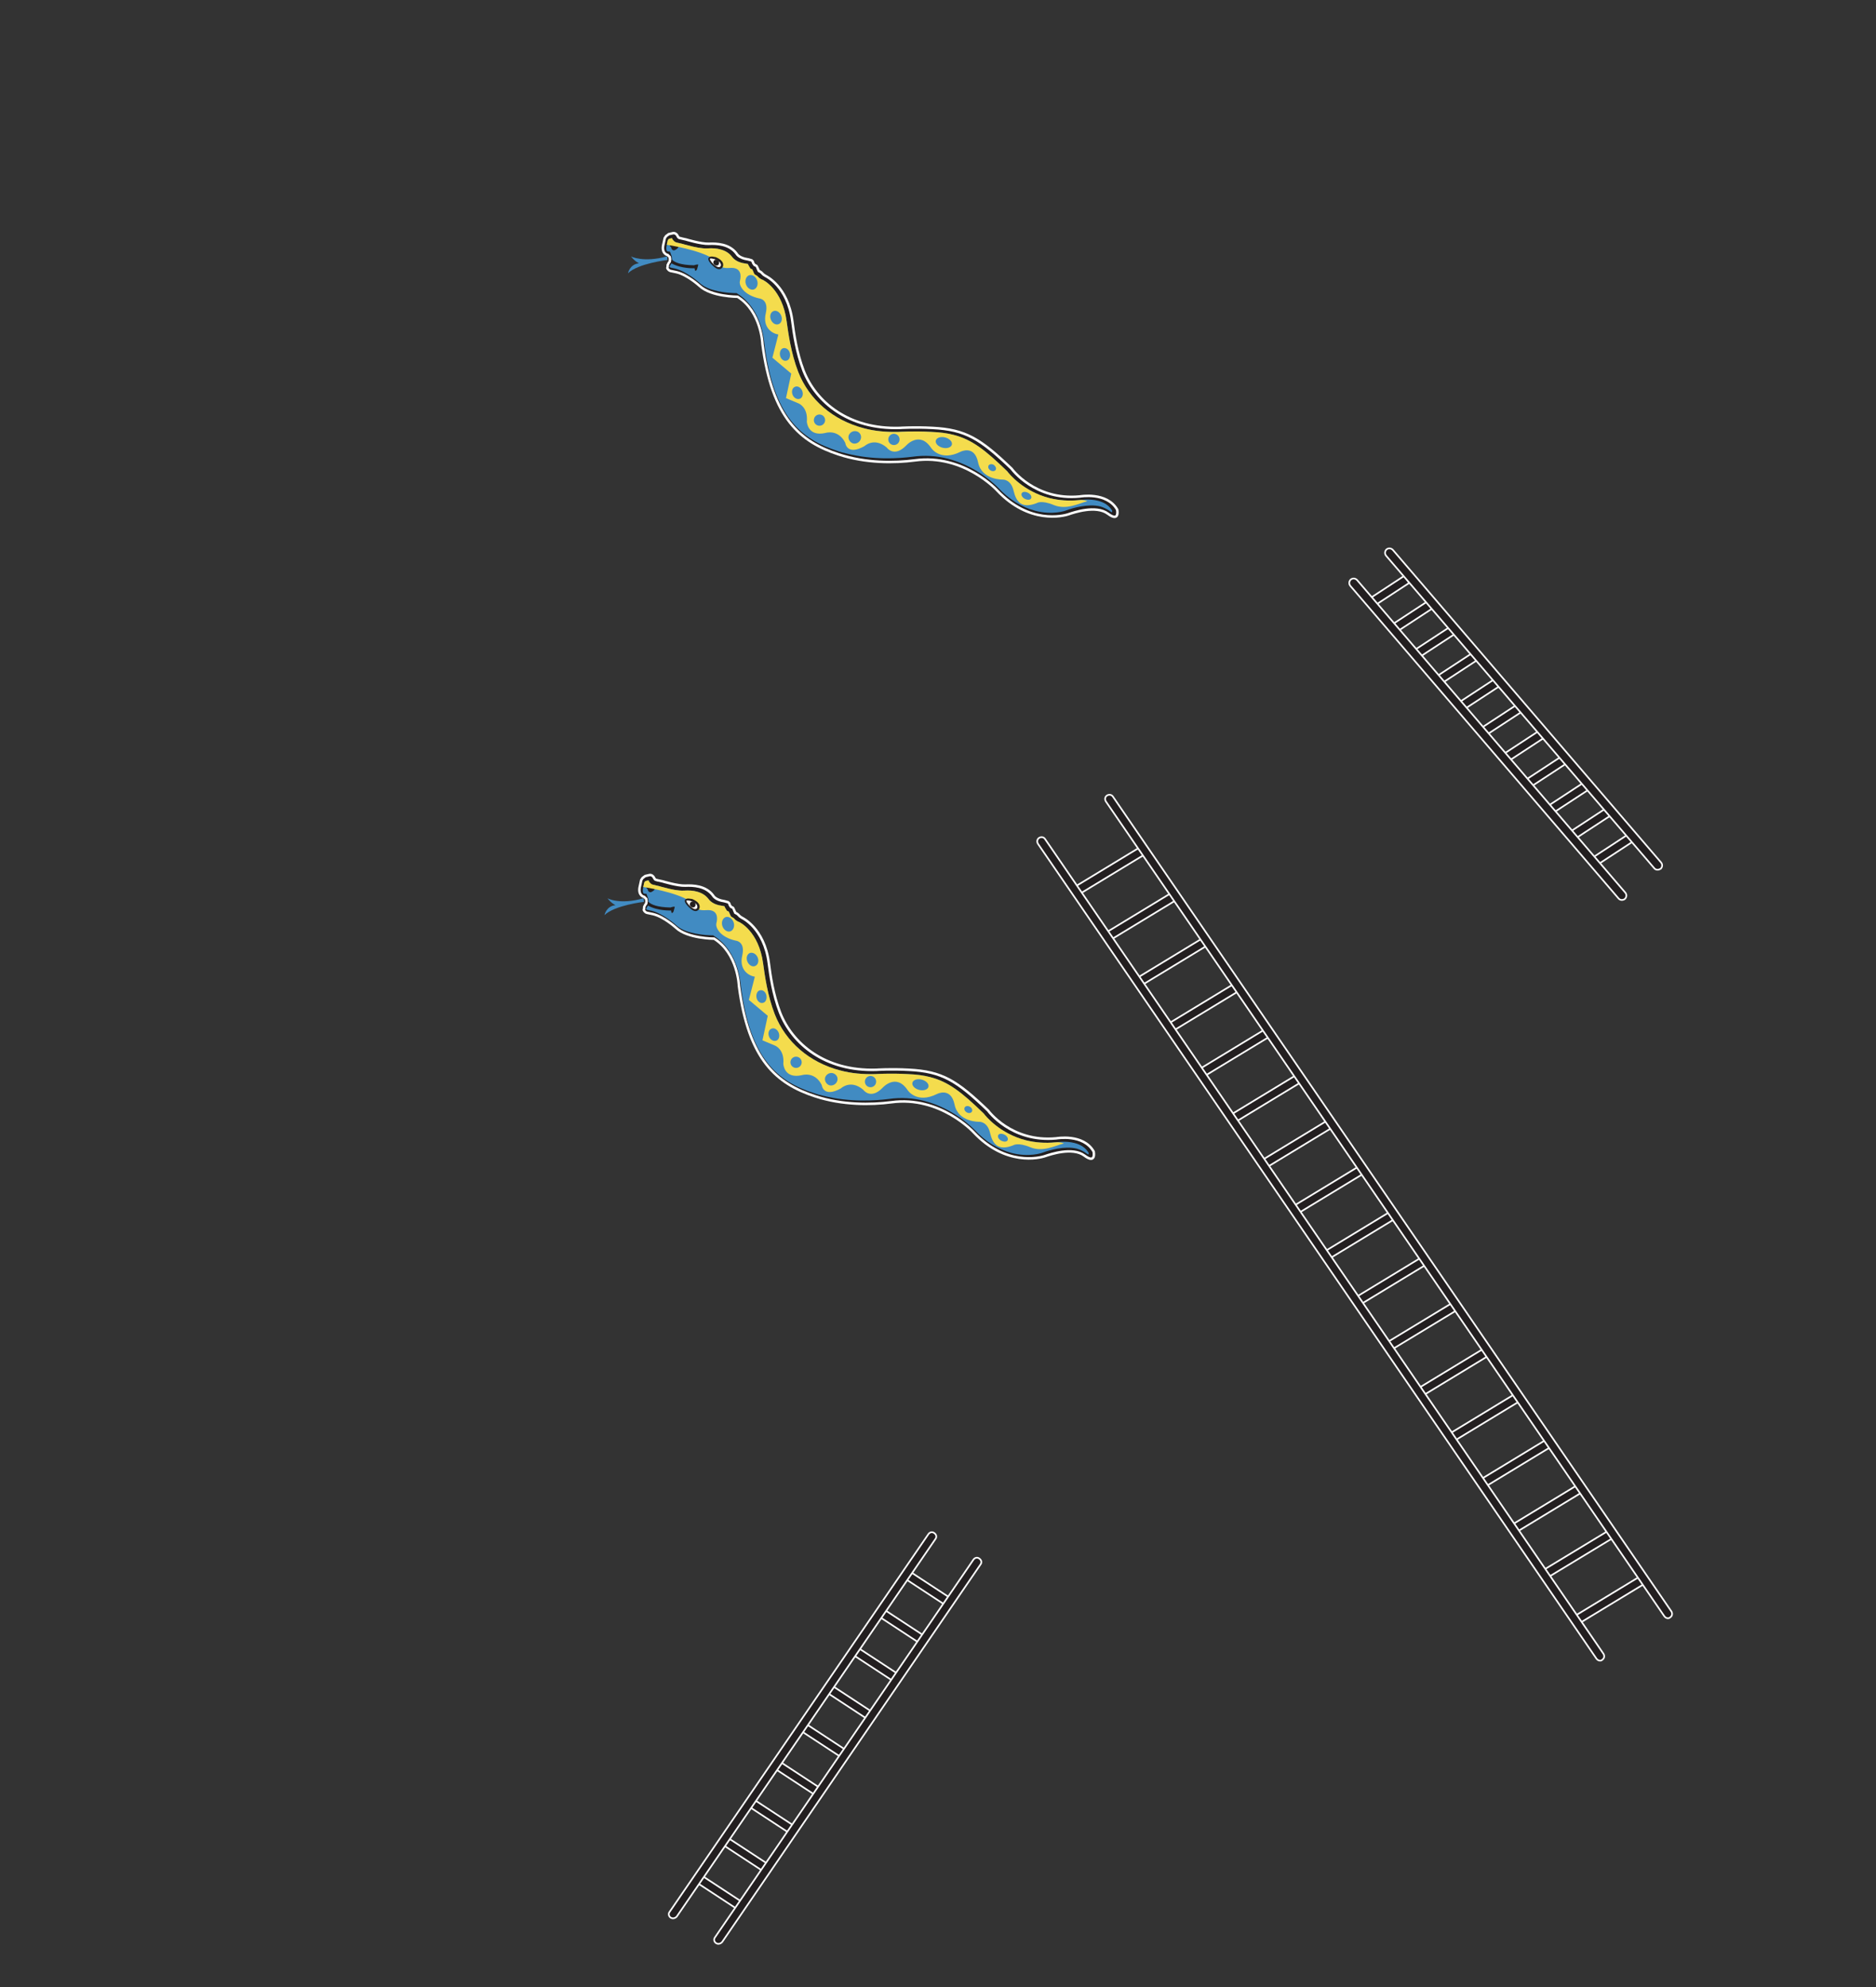 <?xml version="1.0" encoding="utf-8"?>
<!-- Generator: Adobe Illustrator 22.1.0, SVG Export Plug-In . SVG Version: 6.00 Build 0)  -->
<svg version="1.1" id="Layer_1" xmlns="http://www.w3.org/2000/svg" xmlns:xlink="http://www.w3.org/1999/xlink" x="0px" y="0px"
	 viewBox="0 0 566.4 600" style="enable-background:new 0 0 566.4 600;" xml:space="preserve">
<rect x="0" y="0" width="566.4" height="600" fill="#333333" stroke="none"/>
<style type="text/css">
	.st0{display:none;}
	.st1{display:inline;stroke:#FFFFFF;stroke-miterlimit:10;}
	.st2{fill:#231F20;stroke:#FFFFFF;stroke-width:0.75;stroke-miterlimit:10;}
	.st3{fill:#418BC2;}
	.st4{fill:#231F20;}
	.st5{fill:#F4DC4D;}
	.st6{fill:#FFFFFF;stroke:#231F20;stroke-width:0.25;stroke-miterlimit:10;}
	.st7{fill:#231F20;stroke:#FFFFFF;stroke-width:0.5;stroke-miterlimit:10;}
</style>
<g class="st0">
	<rect x="56.6" y="105.6" class="st1" width="100.7" height="100.7"/>
	<rect x="157.3" y="105.6" class="st1" width="100.7" height="100.7"/>
	<rect x="258" y="105.6" class="st1" width="100.7" height="100.7"/>
	<rect x="355.9" y="105.6" class="st1" width="100.7" height="100.7"/>
	<rect x="456.6" y="105.6" class="st1" width="100.7" height="100.7"/>
</g>
<g class="st0">
	<rect x="65.7" y="203.1" class="st1" width="100.7" height="100.7"/>
	<rect x="166.4" y="203.1" class="st1" width="100.7" height="100.7"/>
	<rect x="267.1" y="203.1" class="st1" width="100.7" height="100.7"/>
	<rect x="365" y="203.1" class="st1" width="100.7" height="100.7"/>
	<rect x="465.7" y="203.1" class="st1" width="100.7" height="100.7"/>
</g>
<g class="st0">
	<rect x="58" y="307" class="st1" width="100.7" height="100.7"/>
	<rect x="158.7" y="307" class="st1" width="100.7" height="100.7"/>
	<rect x="259.4" y="307" class="st1" width="100.7" height="100.7"/>
	<rect x="357.3" y="307" class="st1" width="100.7" height="100.7"/>
	<rect x="458" y="307" class="st1" width="100.7" height="100.7"/>
</g>
<g class="st0">
	<rect x="58" y="411.2" class="st1" width="100.7" height="100.7"/>
	<rect x="158.7" y="411.2" class="st1" width="100.7" height="100.7"/>
	<rect x="259.4" y="411.2" class="st1" width="100.7" height="100.7"/>
	<rect x="357.3" y="411.2" class="st1" width="100.7" height="100.7"/>
	<rect x="458" y="411.2" class="st1" width="100.7" height="100.7"/>
</g>
<g class="st0">
	<rect x="58" y="511.9" class="st1" width="100.7" height="100.7"/>
	<rect x="158.7" y="511.9" class="st1" width="100.7" height="100.7"/>
	<rect x="259.4" y="511.9" class="st1" width="100.7" height="100.7"/>
	<rect x="357.3" y="511.9" class="st1" width="100.7" height="100.7"/>
	<rect x="458" y="511.9" class="st1" width="100.7" height="100.7"/>
</g>
<g class="st0">
	<rect x="59.4" y="4.9" class="st1" width="100.7" height="100.7"/>
	<rect x="160.1" y="4.9" class="st1" width="100.7" height="100.7"/>
	<rect x="260.8" y="4.9" class="st1" width="100.7" height="100.7"/>
	<rect x="358.7" y="4.9" class="st1" width="100.7" height="100.7"/>
	<rect x="459.4" y="4.9" class="st1" width="100.7" height="100.7"/>
</g>
<g>
	<path class="st2" d="M201.6,77c0,0-1.8-0.3-1.4-2.8l0.5-2.3l0.4-0.6l0.8-0.6l1.3-0.3c0,0,0.9-0.2,1.4,0.9c0,0,0.2,0.4,0.4,0.5
		c0.1,0,1.1,0.3,1.2,0.3c0.1,0,0.9,0.2,0.9,0.2s4.6,1.4,6.9,1.3c2.3-0.1,6.2,0,8.4,3c0,0,0.6,1.3,3.4,1.7l1.1,0.3
		c0,0,0.5,0.4,0.4,0.5s0.5,0.9,0.5,0.9s0.7,0.3,0.7,0.4c0,0.1,0.6,1.4,0.6,1.4s0.6,0.3,0.7,0.4s0.7,0.7,0.7,0.7l0.6,0.4
		c0,0,6.7,3,8.1,13.6c0.5,3.9,1.3,9.5,3.4,15c3.7,9.4,13.5,17.8,29.1,17.3c0,0,4.3-0.3,9.8,0c10.1,0.5,14.5,3.3,23.9,12.3
		c0,0,7,9.7,20.6,8.4c0,0,8.2-1.5,11.3,4c0,0,0.8,3.9-2.8,1.2c-3.6-2.7-10.5-0.3-11.7,0.1c-1.9,0.7-12.1,3.1-21.7-7.1
		c0,0-10.1-11.1-24.9-9.1c-6.1,0.8-14.8,0.9-23-1.8c-11.6-3.8-20.1-10.9-23-33.3c0,0-0.3-9.8-7.5-14.3c0,0-8,0-11.5-3.3
		c0,0-3.6-3.3-6.9-4.1l-1.4-0.3c0,0-0.7-0.1-0.9-0.3c-0.1-0.1-0.6-0.5-0.5-0.8c0.1-0.2,0.1-0.8,0.1-0.8l0.3-0.6l0.3-0.4l0.1-0.7
		l-0.1-0.7L201.6,77z"/>
	<path class="st3" d="M335.8,154.2c-0.9-1.5-2.3-2.5-4.3-3c-2.7-0.7-5.5-0.2-5.6-0.2l-0.1,0c-3.1,0.3-6,0.1-8.9-0.6
		c-7.9-2-12.2-7.3-12.8-8.1c-6.7-6.5-10.7-9.6-16.2-11c0,0,0,0,0,0c-1.9-0.5-4.1-0.8-6.8-0.9c-5.4-0.3-9.6,0-9.7,0
		c-3.7,0.1-7.3-0.2-10.6-1.1c-9.3-2.4-16.5-8.6-19.8-17c-2.2-5.7-3-11.7-3.5-15.3c-1.3-9.7-7.1-12.5-7.4-12.6l-0.1,0l-0.8-0.5
		l-0.1-0.1c0,0-0.4-0.4-0.5-0.5c-0.2-0.1-0.5-0.3-0.5-0.3l-0.3-0.2l-0.2-0.4c-0.2-0.5-0.4-0.9-0.5-1.1c-0.1,0-0.5-0.2-0.5-0.2
		l-0.2-0.3c-0.3-0.5-0.5-0.8-0.6-1.1l-0.6-0.1c-0.4-0.1-0.7-0.1-1.1-0.2c-2.1-0.5-2.9-1.6-3.2-2c-0.8-1-1.9-1.7-3.4-2.1
		c-1.1-0.3-2.4-0.4-3.9-0.3c-1.6,0.1-4-0.4-5.8-0.9c-0.9-0.2-1.5-0.4-1.5-0.4l-2.1-0.5c-0.3-0.1-0.7-0.3-1.2-1l0,0l0-0.1
		c0-0.1-0.1-0.1-0.1-0.2l-0.9,0.2l-0.3,0.3l-0.1,0.2l-0.4,2c-0.1,0.8,0.1,1.3,0.4,1.3l0.7,0.1l0.5,1.4l0.1,1
		c0.8,0.8,2.5,1.6,6.6,1.7l0.7-0.2c0,0,0.7-0.1,0.6,0c0,0.1,0,0.3-0.1,0.5c-0.1,0.3-0.2,0.9-0.3,1c0,0.1-0.4,0.4-0.4,0.4
		s-0.2-0.2-0.2-0.3s-0.1-0.5-0.1-0.5s-4,0.2-7-1.5l0,0.1l-0.4,0.6l-0.1,0.3c0,0.1,0,0.2,0,0.2c0,0,0,0,0,0c0.2,0,0.3,0.1,0.3,0.1
		l1.4,0.3c3.5,0.9,7.2,4.2,7.4,4.4c1,0.9,2.5,1.7,4.6,2.2c3,0.8,6.1,0.8,6.1,0.8l0.4,0l0.3,0.2c7.4,4.7,8,14.3,8.1,15.3
		c2.8,21.7,10.9,28.6,22.2,32.2c0.8,0.3,1.6,0.5,2.5,0.7c8.2,2.1,16.1,1.5,20,1c3.6-0.5,7.2-0.3,10.7,0.6c9.2,2.4,15,8.6,15.2,8.8
		c3.3,3.5,7,5.8,11.1,6.9c5.3,1.4,9.2,0,9.4-0.1c1.9-0.7,6.6-2.1,10.3-1.2c1,0.3,1.8,0.7,2.6,1.2c0.4,0.3,0.7,0.5,0.9,0.6
		C335.8,154.5,335.8,154.3,335.8,154.2z"/>
	<path class="st3" d="M201.4,77.4l0.1,1.1c0,0-8.8,1-11.9,4c0,0,0.5-2.7,3.3-3c0.1,0-1.2-0.5-2.4-2.1
		C190.4,77.4,194.2,79.4,201.4,77.4z"/>
	<path class="st4" d="M203,73c0,0-0.1,0.4-0.6,0.8c-0.5,0.4,0.2,0.8,0.2,0.8s0.2,1.5,1.4,0.8c1.2-0.7,0.9-1.3,0.4-1.8
		c-0.5-0.5-0.8-0.8-0.8-0.8l-0.3-0.2C203.4,72.6,203,72.5,203,73z"/>
	<path class="st5" d="M325.9,151l-0.1,0c-3.1,0.3-6,0.1-8.9-0.6c-7.9-2-12.2-7.3-12.8-8.1c-6.7-6.5-10.7-9.6-16.2-11c0,0,0,0,0,0
		c-1.9-0.5-4.1-0.8-6.8-0.9c-5.4-0.3-9.6,0-9.7,0c-3.7,0.1-7.3-0.2-10.6-1.1c-9.3-2.4-16.5-8.6-19.8-17c-2.2-5.7-3-11.7-3.5-15.3
		c-1.3-9.7-7.1-12.5-7.4-12.6l-0.1,0l-0.8-0.5l-0.1-0.1c0,0-0.4-0.4-0.5-0.5c-0.2-0.1-0.5-0.3-0.5-0.3l-0.3-0.2l-0.2-0.4
		c-0.2-0.5-0.4-0.9-0.5-1.1c-0.1,0-0.5-0.2-0.5-0.2l-0.2-0.3c-0.3-0.5-0.5-0.8-0.6-1.1l-0.6-0.1c-0.4-0.1-0.7-0.1-1.1-0.2
		c-2.1-0.5-2.9-1.6-3.2-2c-0.8-1-1.9-1.7-3.4-2.1c-1.1-0.3-2.4-0.4-3.9-0.3c-1.6,0.1-4-0.4-5.8-0.9c-0.9-0.2-1.5-0.4-1.5-0.4
		l-2.1-0.5c-0.3-0.1-0.7-0.3-1.2-1l0,0l0-0.1c0-0.1-0.1-0.1-0.1-0.2l-0.9,0.2l-0.3,0.3l-0.1,0.2l-0.3,1.3c3.7,0.6,12,2.2,15.4,5.2
		c0,0,0,2.1,3.6,1.8c3.6-0.3,3.5,2.4,3.1,3.9c-0.4,1.5,1.3,4.3,5.8,5.3c0,0,3,0.2,2,4.5c-1,4.3,1.9,6.1,3.8,6.4l-1.8,7l5.7,4.8
		l-1.6,7.4l3.8,1.6c0,0,2.9,1.1,2.5,5.5c0,0,0.2,4.7,5.7,3.4c0,0,3.8-1.2,5.9,3c0,0,0.4,4,5.8,1c0,0,2.9-2.8,6.7,0.4
		c0,0,2.2,3.2,5.9-0.6c0,0,4-4.5,7.5,0.7c0,0,2.7,4.3,8.9,1.2c0,0,4.2-2.2,5.3,3.2c1.1,5.4,7.5,5.2,7.5,5.2s2.4-0.1,3.2,3.3
		c0.8,3.4,2.4,5.6,7,3.8c0,0,1.4-1,5.2,0.6c3.7,1.5,7.3-0.4,10.1-1.2C327,150.8,325.9,151,325.9,151z"/>
	<g>
		<path class="st4" d="M214,77.8c0,0-0.8,0.6,1.3,2.5c2.1,2,2.9,0.3,2.9,0.3s1-1.7-2.2-3C215.9,77.7,214.5,77.1,214,77.8z"/>
		<path class="st6" d="M217.4,80.7c0.2-0.1,0.3-0.3,0.3-0.3c0,0,0.2-0.4,0-0.8c-0.1-0.4-0.6-1-2-1.5c-0.4-0.1-1.1-0.3-1.4-0.1
			c0,0,0,0-0.1,0.1l0,0.1c0,0.1,0.1,0.7,1.3,1.8C216,80.4,216.8,81,217.4,80.7z"/>
		<path class="st4" d="M215.5,79.7c0.2,0.4,0.8,0.6,1.2,0.4c0.4-0.2,0.5-0.8,0.3-1.2c-0.2-0.4-0.8-0.6-1.2-0.4
			C215.4,78.7,215.2,79.3,215.5,79.7z"/>
	</g>
	<path class="st3" d="M228.6,84.7c0.4,1.2-0.1,2.4-1,2.7c-0.9,0.3-2-0.4-2.4-1.6c-0.4-1.2,0.1-2.4,1-2.7
		C227.1,82.8,228.2,83.5,228.6,84.7z"/>
	<path class="st3" d="M235.9,95.4c0.4,1.1,0,2.2-0.9,2.5c-0.9,0.3-1.9-0.4-2.3-1.5c-0.4-1.1,0-2.2,0.9-2.5
		C234.5,93.6,235.5,94.3,235.9,95.4z"/>
	<path class="st3" d="M238.5,106.7c0.2,1.1-0.3,2.1-1.1,2.2c-0.8,0.2-1.7-0.5-1.9-1.6c-0.2-1.1,0.3-2.1,1.1-2.2
		C237.5,105,238.3,105.7,238.5,106.7z"/>
	<path class="st3" d="M242.2,118c0.4,1,0.1,2.1-0.7,2.4c-0.8,0.3-1.8-0.2-2.2-1.2c-0.4-1-0.1-2.1,0.7-2.4
		C240.8,116.4,241.8,117,242.2,118z"/>
	<ellipse transform="matrix(0.249 -0.969 0.969 0.249 62.901 334.786)" class="st3" cx="247.2" cy="126.9" rx="1.7" ry="1.7"/>
	<path class="st3" d="M259.9,132.5c-0.3,1-1.3,1.6-2.3,1.4c-1-0.3-1.6-1.3-1.4-2.3c0.3-1,1.3-1.6,2.3-1.4
		C259.6,130.4,260.2,131.5,259.9,132.5z"/>
	
		<ellipse transform="matrix(0.249 -0.969 0.969 0.249 74.15 360.974)" class="st3" cx="269.7" cy="132.7" rx="1.7" ry="1.7"/>
	
		<ellipse transform="matrix(0.249 -0.969 0.969 0.249 84.496 376.31)" class="st3" cx="284.8" cy="133.7" rx="1.6" ry="2.5"/>
	<path class="st3" d="M300.6,141.9c-0.3,0.4-1,0.5-1.6,0.1c-0.6-0.4-0.8-1-0.5-1.5c0.3-0.4,1-0.5,1.6-0.1
		C300.6,140.8,300.9,141.4,300.6,141.9z"/>
	<path class="st3" d="M311.3,150.5c-0.3,0.5-1.1,0.5-1.9,0.1c-0.8-0.4-1.2-1.2-0.9-1.7c0.3-0.5,1.1-0.5,1.9-0.1
		C311.2,149.2,311.6,150,311.3,150.5z"/>
</g>
<g>
	<path class="st2" d="M194.5,270.8c0,0-1.8-0.3-1.4-2.8l0.5-2.3l0.4-0.6l0.8-0.6l1.3-0.3c0,0,0.9-0.2,1.4,0.9c0,0,0.2,0.4,0.4,0.5
		s1.1,0.3,1.2,0.3c0.1,0,0.9,0.2,0.9,0.2s4.6,1.4,6.9,1.3c2.3-0.1,6.2,0,8.4,3c0,0,0.6,1.3,3.4,1.7l1.1,0.3c0,0,0.5,0.4,0.4,0.5
		c0,0.2,0.5,0.9,0.5,0.9s0.7,0.3,0.7,0.4c0,0.1,0.6,1.4,0.6,1.4s0.6,0.3,0.7,0.4c0.1,0.1,0.7,0.7,0.7,0.7l0.6,0.4
		c0,0,6.7,3,8.1,13.6c0.5,3.9,1.3,9.5,3.4,15c3.7,9.4,13.5,17.8,29.1,17.3c0,0,4.3-0.3,9.8,0c10.1,0.5,14.5,3.3,23.9,12.3
		c0,0,7,9.7,20.6,8.4c0,0,8.2-1.5,11.3,4c0,0,0.8,3.9-2.8,1.2c-3.6-2.7-10.5-0.3-11.7,0.1c-1.9,0.7-12.1,3.1-21.7-7.1
		c0,0-10.1-11.1-24.9-9.1c-6.1,0.8-14.8,0.9-23-1.8c-11.6-3.8-20.1-10.9-23-33.3c0,0-0.3-9.8-7.5-14.3c0,0-8,0-11.5-3.3
		c0,0-3.6-3.3-6.9-4.1l-1.4-0.3c0,0-0.7-0.1-0.9-0.3c-0.1-0.1-0.6-0.5-0.5-0.8c0.1-0.2,0.1-0.8,0.1-0.8l0.3-0.6l0.3-0.4l0.1-0.7
		l-0.1-0.7L194.5,270.8z"/>
	<path class="st3" d="M328.7,348.1c-0.9-1.5-2.3-2.5-4.3-3c-2.7-0.7-5.5-0.2-5.6-0.2l-0.1,0c-3.1,0.3-6,0.1-8.9-0.6
		c-7.9-2-12.2-7.3-12.8-8.1c-6.7-6.5-10.7-9.6-16.2-11c0,0,0,0,0,0c-1.9-0.5-4.1-0.8-6.8-0.9c-5.4-0.3-9.6,0-9.7,0
		c-3.7,0.1-7.3-0.2-10.6-1.1c-9.3-2.4-16.5-8.6-19.8-17c-2.2-5.7-3-11.7-3.5-15.3c-1.3-9.7-7.1-12.5-7.4-12.6l-0.1,0l-0.8-0.5
		l-0.1-0.1c0,0-0.4-0.4-0.5-0.5c-0.2-0.1-0.5-0.3-0.5-0.3l-0.3-0.2l-0.2-0.4c-0.2-0.5-0.4-0.9-0.5-1.1c-0.1,0-0.5-0.2-0.5-0.2
		l-0.2-0.3c-0.3-0.5-0.5-0.8-0.6-1.1l-0.6-0.1c-0.4-0.1-0.7-0.1-1.1-0.2c-2.1-0.5-2.9-1.6-3.2-2c-0.8-1-1.9-1.7-3.4-2.1
		c-1.1-0.3-2.4-0.4-3.9-0.3c-1.6,0.1-4-0.4-5.8-0.9c-0.9-0.2-1.5-0.4-1.5-0.4l-2.1-0.5c-0.3-0.1-0.7-0.3-1.2-1l0,0l0-0.1
		c0-0.1-0.1-0.1-0.1-0.2l-0.9,0.2l-0.3,0.3l-0.1,0.2l-0.4,2c-0.1,0.8,0.1,1.3,0.4,1.3l0.7,0.1l0.5,1.4l0.1,1
		c0.8,0.8,2.5,1.6,6.6,1.7l0.7-0.2c0,0,0.7-0.1,0.6,0c0,0.1,0,0.3-0.1,0.5c-0.1,0.3-0.2,0.9-0.3,1c0,0.1-0.4,0.4-0.4,0.4
		s-0.2-0.2-0.2-0.3c0-0.1-0.1-0.5-0.1-0.5s-4,0.2-7-1.5l0,0.1l-0.4,0.6l-0.1,0.3c0,0.1,0,0.2,0,0.2c0,0,0,0,0,0
		c0.2,0,0.3,0.1,0.3,0.1l1.4,0.3c3.5,0.9,7.2,4.2,7.4,4.4c1,0.9,2.5,1.7,4.6,2.2c3,0.8,6.1,0.8,6.1,0.8l0.4,0l0.3,0.2
		c7.4,4.7,8,14.3,8.1,15.3c2.8,21.7,10.9,28.6,22.2,32.2c0.8,0.3,1.6,0.5,2.5,0.7c8.2,2.1,16.1,1.5,20,1c3.6-0.5,7.2-0.3,10.7,0.6
		c9.2,2.4,15,8.6,15.2,8.8c3.3,3.5,7,5.8,11.1,6.9c5.3,1.4,9.2,0,9.4-0.1c1.9-0.7,6.6-2.1,10.3-1.2c1,0.3,1.8,0.7,2.6,1.2
		c0.4,0.3,0.7,0.5,0.9,0.6C328.7,348.3,328.7,348.2,328.7,348.1z"/>
	<path class="st3" d="M194.3,271.2l0.1,1.1c0,0-8.8,1-11.9,4c0,0,0.5-2.7,3.3-3c0.1,0-1.2-0.5-2.4-2.1
		C183.3,271.2,187.1,273.3,194.3,271.2z"/>
	<path class="st4" d="M195.9,266.8c0,0-0.1,0.4-0.6,0.8c-0.5,0.4,0.2,0.8,0.2,0.8s0.2,1.5,1.4,0.8c1.2-0.7,0.9-1.3,0.4-1.8
		c-0.5-0.5-0.8-0.8-0.8-0.8l-0.3-0.2C196.3,266.4,195.9,266.4,195.9,266.8z"/>
	<path class="st5" d="M318.8,344.9l-0.1,0c-3.1,0.3-6,0.1-8.9-0.6c-7.9-2-12.2-7.3-12.8-8.1c-6.7-6.5-10.7-9.6-16.2-11c0,0,0,0,0,0
		c-1.9-0.5-4.1-0.8-6.8-0.9c-5.4-0.3-9.6,0-9.7,0c-3.7,0.1-7.3-0.2-10.6-1.1c-9.3-2.4-16.5-8.6-19.8-17c-2.2-5.7-3-11.7-3.5-15.3
		c-1.3-9.7-7.1-12.5-7.4-12.6l-0.1,0l-0.8-0.5l-0.1-0.1c0,0-0.4-0.4-0.5-0.5c-0.2-0.1-0.5-0.3-0.5-0.3l-0.3-0.2l-0.2-0.4
		c-0.2-0.5-0.4-0.9-0.5-1.1c-0.1,0-0.5-0.2-0.5-0.2l-0.2-0.3c-0.3-0.5-0.5-0.8-0.6-1.1l-0.6-0.1c-0.4-0.1-0.7-0.1-1.1-0.2
		c-2.1-0.5-2.9-1.6-3.2-2c-0.8-1-1.9-1.7-3.4-2.1c-1.1-0.3-2.4-0.4-3.9-0.3c-1.6,0.1-4-0.4-5.8-0.9c-0.9-0.2-1.5-0.4-1.5-0.4
		l-2.1-0.5c-0.3-0.1-0.7-0.3-1.2-1l0,0l0-0.1c0-0.1-0.1-0.1-0.1-0.2l-0.9,0.2l-0.3,0.3l-0.1,0.2l-0.3,1.3c3.7,0.6,12,2.2,15.4,5.2
		c0,0,0,2.1,3.6,1.8c3.6-0.3,3.5,2.4,3.1,3.9s1.3,4.3,5.8,5.3c0,0,3,0.2,2,4.5c-1,4.3,1.9,6.1,3.8,6.4l-1.8,7l5.7,4.8l-1.6,7.4
		l3.8,1.6c0,0,2.9,1.1,2.5,5.5c0,0,0.2,4.7,5.7,3.4c0,0,3.8-1.2,5.9,3c0,0,0.4,4,5.8,1c0,0,2.9-2.8,6.7,0.4c0,0,2.2,3.2,5.9-0.6
		c0,0,4-4.5,7.5,0.7c0,0,2.7,4.3,8.9,1.2c0,0,4.2-2.2,5.3,3.2c1.1,5.4,7.5,5.2,7.5,5.2s2.4-0.1,3.2,3.3c0.8,3.4,2.4,5.6,7,3.8
		c0,0,1.4-1,5.2,0.6c3.7,1.5,7.3-0.4,10.1-1.2C319.9,344.7,318.8,344.9,318.8,344.9z"/>
	<g>
		<path class="st4" d="M206.9,271.6c0,0-0.8,0.6,1.3,2.5c2.1,2,2.9,0.3,2.9,0.3s1-1.7-2.2-3C208.8,271.5,207.4,271,206.9,271.6z"/>
		<path class="st6" d="M210.3,274.5c0.2-0.1,0.3-0.3,0.3-0.3c0,0,0.2-0.4,0-0.8c-0.1-0.4-0.6-1-2-1.5c-0.4-0.1-1.1-0.3-1.4-0.1
			c0,0,0,0-0.1,0.1l0,0.1c0,0.1,0.1,0.7,1.3,1.8C208.9,274.2,209.7,274.9,210.3,274.5z"/>
		<path class="st4" d="M208.4,273.5c0.2,0.4,0.8,0.6,1.2,0.4c0.4-0.2,0.5-0.8,0.3-1.2c-0.2-0.4-0.8-0.6-1.2-0.4
			C208.3,272.5,208.1,273.1,208.4,273.5z"/>
	</g>
	<path class="st3" d="M221.5,278.5c0.4,1.2-0.1,2.4-1,2.7c-0.9,0.3-2-0.4-2.4-1.6c-0.4-1.2,0.1-2.4,1-2.7
		C220,276.6,221.1,277.3,221.5,278.5z"/>
	<path class="st3" d="M228.8,289.2c0.4,1.1,0,2.2-0.9,2.5c-0.9,0.3-1.9-0.4-2.3-1.5c-0.4-1.1,0-2.2,0.9-2.5
		C227.4,287.5,228.4,288.1,228.8,289.2z"/>
	<path class="st3" d="M231.4,300.6c0.2,1.1-0.3,2.1-1.1,2.2c-0.8,0.2-1.7-0.5-1.9-1.6c-0.2-1.1,0.3-2.1,1.1-2.2
		C230.3,298.8,231.2,299.5,231.4,300.6z"/>
	<path class="st3" d="M235.1,311.8c0.4,1,0.1,2.1-0.7,2.4c-0.8,0.3-1.8-0.2-2.2-1.2c-0.4-1-0.1-2.1,0.7-2.4
		C233.7,310.2,234.7,310.8,235.1,311.8z"/>
	
		<ellipse transform="matrix(0.249 -0.969 0.969 0.249 -130.191 473.54)" class="st3" cx="240.1" cy="320.7" rx="1.7" ry="1.7"/>
	<path class="st3" d="M252.8,326.3c-0.3,1-1.3,1.6-2.3,1.4c-1-0.3-1.6-1.3-1.4-2.3c0.3-1,1.3-1.6,2.3-1.4
		C252.5,324.3,253.1,325.3,252.8,326.3z"/>
	
		<ellipse transform="matrix(0.249 -0.969 0.969 0.249 -118.942 499.728)" class="st3" cx="262.6" cy="326.5" rx="1.7" ry="1.7"/>
	
		<ellipse transform="matrix(0.249 -0.969 0.969 0.249 -108.597 515.063)" class="st3" cx="277.7" cy="327.5" rx="1.6" ry="2.5"/>
	<path class="st3" d="M293.4,335.7c-0.3,0.4-1,0.5-1.6,0.1c-0.6-0.4-0.8-1-0.5-1.5c0.3-0.4,1-0.5,1.6-0.1S293.7,335.2,293.4,335.7z"
		/>
	<path class="st3" d="M304.2,344.3c-0.3,0.5-1.1,0.5-1.9,0.1c-0.8-0.4-1.2-1.2-0.9-1.7c0.3-0.5,1.1-0.5,1.9-0.1
		C304.1,343,304.5,343.8,304.2,344.3z"/>
</g>
<g>
	<g>
		
			<rect x="215.6" y="563.5" transform="matrix(0.548 -0.836 0.836 0.548 -379.737 439.286)" class="st7" width="2.6" height="15.5"/>
	</g>
	<g>
		
			<rect x="223.5" y="552.1" transform="matrix(0.548 -0.836 0.836 0.548 -366.599 440.766)" class="st7" width="2.6" height="15.5"/>
	</g>
	<g>
		
			<rect x="231.5" y="540.7" transform="matrix(0.548 -0.836 0.836 0.548 -353.458 442.235)" class="st7" width="2.6" height="15.5"/>
	</g>
	<g>
		
			<rect x="239.4" y="529.2" transform="matrix(0.548 -0.836 0.836 0.548 -340.319 443.711)" class="st7" width="2.6" height="15.5"/>
	</g>
	<g>
		
			<rect x="247.3" y="517.8" transform="matrix(0.548 -0.836 0.836 0.548 -327.181 445.194)" class="st7" width="2.6" height="15.5"/>
	</g>
	<g>
		
			<rect x="255.3" y="506.4" transform="matrix(0.548 -0.836 0.836 0.548 -314.041 446.671)" class="st7" width="2.6" height="15.5"/>
	</g>
	<g>
		
			<rect x="263.2" y="495" transform="matrix(0.548 -0.836 0.836 0.548 -300.903 448.15)" class="st7" width="2.6" height="15.5"/>
	</g>
	<g>
		
			<rect x="271.2" y="483.5" transform="matrix(0.548 -0.836 0.836 0.548 -287.763 449.625)" class="st7" width="2.6" height="15.5"/>
	</g>
	<g>
		
			<rect x="279.1" y="472.1" transform="matrix(0.548 -0.836 0.836 0.548 -274.624 451.096)" class="st7" width="2.6" height="15.5"/>
	</g>
	<g>
		<path class="st7" d="M216.9,586.9c-0.3,0-0.5-0.1-0.7-0.2c-0.6-0.4-0.8-1.2-0.3-1.8l78-114c0.4-0.6,1.2-0.8,1.8-0.3
			c0.6,0.4,0.8,1.2,0.3,1.8l-78,114C217.7,586.7,217.3,586.9,216.9,586.9z"/>
	</g>
	<g>
		<path class="st7" d="M203.2,579.2c-0.3,0-0.5-0.1-0.7-0.2c-0.6-0.4-0.8-1.2-0.3-1.8l78.1-114c0.4-0.6,1.2-0.8,1.8-0.3
			c0.6,0.4,0.8,1.2,0.3,1.8l-78.1,114C204,579,203.6,579.2,203.2,579.2z"/>
	</g>
</g>
<g>
	<g>
		
			<rect x="480.1" y="255" transform="matrix(0.837 -0.548 0.548 0.837 -60.819 308.647)" class="st7" width="13.8" height="2.6"/>
	</g>
	<g>
		
			<rect x="473.3" y="247.2" transform="matrix(0.837 -0.548 0.548 0.837 -57.684 303.663)" class="st7" width="13.8" height="2.6"/>
	</g>
	<g>
		
			<rect x="466.5" y="239.5" transform="matrix(0.837 -0.548 0.548 0.837 -54.551 298.661)" class="st7" width="13.8" height="2.6"/>
	</g>
	<g>
		
			<rect x="459.7" y="231.7" transform="matrix(0.837 -0.548 0.548 0.837 -51.42 293.641)" class="st7" width="13.8" height="2.6"/>
	</g>
	<g>
		
			<rect x="452.8" y="224" transform="matrix(0.837 -0.548 0.548 0.837 -48.288 288.639)" class="st7" width="13.8" height="2.6"/>
	</g>
	<g>
		
			<rect x="446" y="216.2" transform="matrix(0.837 -0.548 0.548 0.837 -45.155 283.636)" class="st7" width="13.8" height="2.6"/>
	</g>
	<g>
		
			<rect x="439.2" y="208.5" transform="matrix(0.837 -0.548 0.548 0.837 -42.018 278.661)" class="st7" width="13.8" height="2.6"/>
	</g>
	<g>
		
			<rect x="432.4" y="200.7" transform="matrix(0.837 -0.548 0.548 0.837 -38.885 273.658)" class="st7" width="13.8" height="2.6"/>
	</g>
	<g>
		
			<rect x="425.6" y="192.9" transform="matrix(0.837 -0.548 0.548 0.837 -35.756 268.631)" class="st7" width="13.8" height="2.6"/>
	</g>
	<g>
		
			<rect x="418.7" y="185.2" transform="matrix(0.837 -0.548 0.548 0.837 -32.621 263.644)" class="st7" width="13.8" height="2.6"/>
	</g>
	<g>
		
			<rect x="411.9" y="177.4" transform="matrix(0.837 -0.548 0.548 0.837 -29.49 258.627)" class="st7" width="13.8" height="2.6"/>
	</g>
	<g>
		<path class="st7" d="M499.9,262.5c-0.2-0.1-0.3-0.2-0.4-0.3l-81-94.4c-0.5-0.6-0.4-1.4,0.1-1.9c0.6-0.5,1.4-0.4,1.9,0.1l81,94.4
			c0.5,0.6,0.4,1.4-0.1,1.9C500.9,262.6,500.4,262.7,499.9,262.5z"/>
	</g>
	<g>
		<path class="st7" d="M489.1,271.6c-0.2-0.1-0.3-0.2-0.4-0.3l-81-94.4c-0.5-0.6-0.4-1.4,0.1-1.9c0.6-0.5,1.4-0.4,1.9,0.1l81,94.4
			c0.5,0.6,0.4,1.4-0.1,1.9C490.1,271.8,489.5,271.8,489.1,271.6z"/>
	</g>
</g>
<g>
	<g>
		
			<rect x="474.3" y="481.6" transform="matrix(0.855 -0.519 0.519 0.855 -180.012 322.298)" class="st7" width="23.4" height="2.6"/>
	</g>
	<g>
		
			<rect x="464.9" y="467.8" transform="matrix(0.855 -0.518 0.518 0.855 -174.168 315.092)" class="st7" width="23.4" height="2.6"/>
	</g>
	<g>
		
			<rect x="455.4" y="454" transform="matrix(0.855 -0.519 0.519 0.855 -168.475 308.524)" class="st7" width="23.4" height="2.6"/>
	</g>
	<g>
		
			<rect x="446" y="440.3" transform="matrix(0.855 -0.519 0.519 0.855 -162.706 301.633)" class="st7" width="23.4" height="2.6"/>
	</g>
	<g>
		
			<rect x="436.6" y="426.5" transform="matrix(0.855 -0.519 0.519 0.855 -156.942 294.767)" class="st7" width="23.4" height="2.6"/>
	</g>
	<g>
		
			<rect x="427.2" y="412.8" transform="matrix(0.855 -0.519 0.519 0.855 -151.169 287.859)" class="st7" width="23.4" height="2.6"/>
	</g>
	<g>
		
			<rect x="417.7" y="399" transform="matrix(0.855 -0.518 0.518 0.855 -145.346 280.709)" class="st7" width="23.4" height="2.6"/>
	</g>
	<g>
		
			<rect x="408.3" y="385.3" transform="matrix(0.855 -0.519 0.519 0.855 -139.631 274.084)" class="st7" width="23.4" height="2.6"/>
	</g>
	<g>
		
			<rect x="398.9" y="371.5" transform="matrix(0.855 -0.519 0.519 0.855 -133.863 267.196)" class="st7" width="23.4" height="2.6"/>
	</g>
	<g>
		
			<rect x="389.5" y="357.8" transform="matrix(0.855 -0.519 0.519 0.855 -128.094 260.309)" class="st7" width="23.4" height="2.6"/>
	</g>
	<g>
		
			<rect x="380" y="344" transform="matrix(0.855 -0.519 0.519 0.855 -122.306 253.314)" class="st7" width="23.4" height="2.6"/>
	</g>
	<g>
		
			<rect x="370.6" y="330.3" transform="matrix(0.855 -0.519 0.519 0.855 -116.538 246.42)" class="st7" width="23.4" height="2.6"/>
	</g>
	<g>
		
			<rect x="361.2" y="316.5" transform="matrix(0.855 -0.519 0.519 0.855 -110.77 239.535)" class="st7" width="23.4" height="2.6"/>
	</g>
	<g>
		
			<rect x="351.8" y="302.8" transform="matrix(0.855 -0.519 0.519 0.855 -105.003 232.651)" class="st7" width="23.4" height="2.6"/>
	</g>
	<g>
		
			<rect x="342.3" y="289" transform="matrix(0.855 -0.519 0.519 0.855 -99.236 225.761)" class="st7" width="23.4" height="2.6"/>
	</g>
	<g>
		
			<rect x="332.9" y="275.3" transform="matrix(0.855 -0.519 0.519 0.855 -93.47 218.891)" class="st7" width="23.4" height="2.6"/>
	</g>
	<g>
		
			<rect x="323.5" y="261.5" transform="matrix(0.855 -0.519 0.519 0.855 -87.702 211.998)" class="st7" width="23.4" height="2.6"/>
	</g>
	<g>
		<path class="st7" d="M503.6,488.6c-0.4,0-0.8-0.2-1.1-0.6L333.9,242c-0.4-0.6-0.3-1.4,0.3-1.8c0.6-0.4,1.4-0.3,1.8,0.3l168.6,246
			c0.4,0.6,0.3,1.4-0.3,1.8C504.1,488.5,503.8,488.6,503.6,488.6z"/>
	</g>
	<g>
		<path class="st7" d="M483.1,501.4c-0.4,0-0.8-0.2-1.1-0.6l-168.6-246c-0.4-0.6-0.3-1.4,0.3-1.8c0.6-0.4,1.4-0.3,1.8,0.3l168.6,246
			c0.4,0.6,0.3,1.4-0.3,1.8C483.6,501.3,483.4,501.4,483.1,501.4z"/>
	</g>
</g>
</svg>
